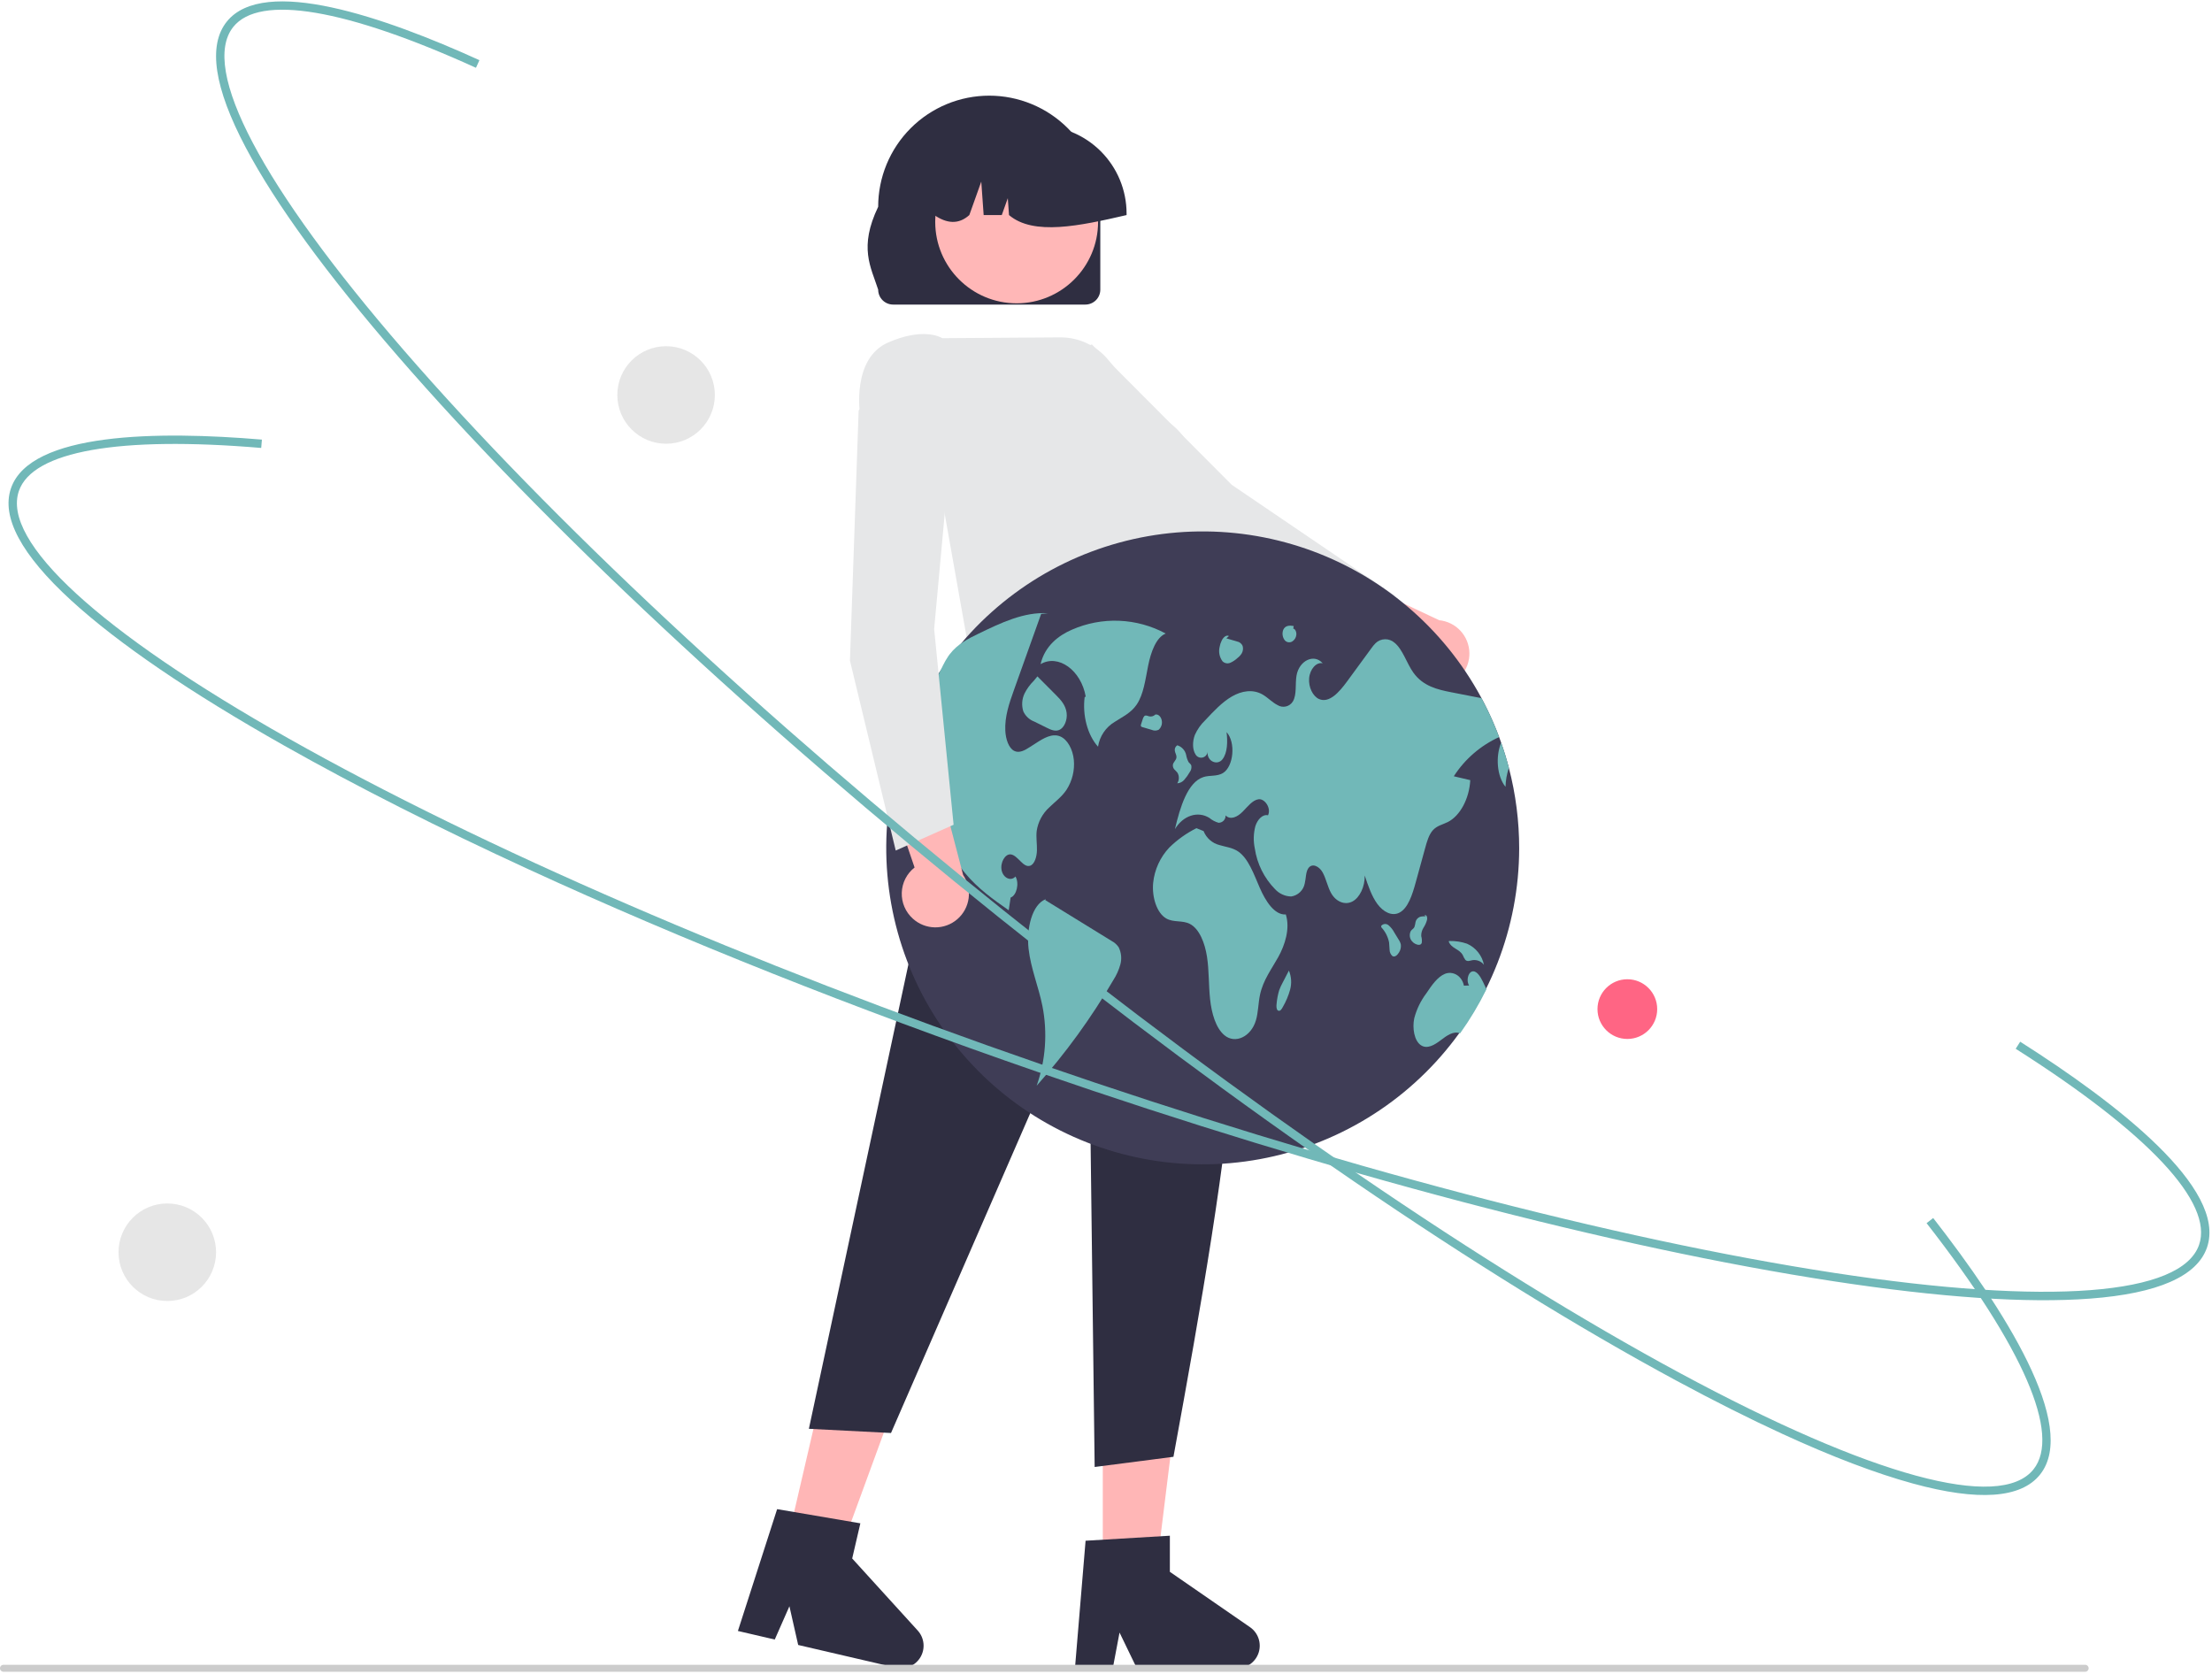 <svg width="793" height="600" viewBox="0 0 793 600" fill="none" xmlns="http://www.w3.org/2000/svg">
<g clip-path="url(#clip0_3841_130)">
<path d="M516.399 246.233C514.668 246.482 512.904 246.35 511.23 245.844C509.557 245.338 508.014 244.472 506.711 243.306C505.408 242.14 504.377 240.703 503.689 239.095C503.002 237.487 502.675 235.749 502.732 234.001L463.054 218.753L481.019 205.902L515.943 222.352C518.874 222.643 521.595 223.998 523.593 226.162C525.59 228.325 526.724 231.147 526.78 234.091C526.836 237.035 525.81 239.897 523.897 242.135C521.983 244.373 519.315 245.831 516.398 246.233L516.399 246.233Z" fill="#FFB7B7"/>
<path d="M493.726 235.294L499.921 213.441L499.616 213.234L441.586 173.814L391.423 123.48L362.202 135.155L364.121 144.404L364.246 144.518L430.941 204.255L431.003 204.285L493.726 235.294Z" fill="#E6E7E8"/>
<path d="M434.278 285.21L344.469 272.621L352.374 217.514H418.492L434.278 285.21Z" fill="#FFB6B6"/>
<path d="M281.679 555.052L300.102 559.333L325.381 490.312L298.192 483.994L281.679 555.052Z" fill="#FFB6B6"/>
<path d="M264.538 584.714L277.749 587.784L283.006 575.859L286.147 589.735L321.187 597.878C322.867 598.269 324.627 598.112 326.211 597.431C327.796 596.75 329.121 595.58 329.993 594.093C330.866 592.606 331.24 590.879 331.061 589.163C330.882 587.448 330.16 585.835 329 584.56L305.509 558.732L308.439 546.122L278.599 541.039L264.538 584.714Z" fill="#2F2E41"/>
<path d="M395.352 565.319H414.265L423.266 492.367H395.352V565.319Z" fill="#FFB6B6"/>
<path d="M385.369 598.09H398.933L401.354 585.284L407.554 598.09H443.528C445.252 598.09 446.932 597.539 448.321 596.517C449.71 595.495 450.736 594.056 451.249 592.41C451.762 590.764 451.735 588.996 451.173 587.366C450.611 585.736 449.542 584.328 448.123 583.349L419.396 563.509V550.562L389.179 552.366L385.369 598.09Z" fill="#2F2E41"/>
<path d="M343.334 263.27L431.163 256.283C457.08 316.825 440.601 413.474 420.683 522.273L392.434 525.926L390.243 351.099L319.425 513.74L289.983 512.235L343.334 263.27Z" fill="#2F2E41"/>
<path d="M394.458 103.845V74.131C394.46 68.9 393.433 63.721 391.433 58.888C389.433 54.055 386.501 49.663 382.803 45.964C379.106 42.264 374.715 39.33 369.883 37.328C365.051 35.325 359.872 34.295 354.642 34.295C349.412 34.295 344.232 35.325 339.4 37.328C334.568 39.33 330.178 42.264 326.481 45.964C322.783 49.663 319.851 54.055 317.851 58.888C315.851 63.721 314.823 68.9 314.826 74.131C307.808 88.754 312.199 95.707 314.826 103.845C314.828 105.262 315.392 106.62 316.394 107.622C317.397 108.624 318.755 109.188 320.172 109.191H389.109C390.527 109.189 391.886 108.625 392.889 107.623C393.891 106.621 394.455 105.262 394.458 103.845Z" fill="#2F2E41"/>
<path d="M364.468 108.741C380.59 108.741 393.66 95.672 393.66 79.549C393.66 63.427 380.59 50.357 364.468 50.357C348.346 50.357 335.276 63.427 335.276 79.549C335.276 95.672 348.346 108.741 364.468 108.741Z" fill="#FFB7B7"/>
<path d="M403.877 76.507C403.868 68.157 400.546 60.152 394.642 54.247C388.737 48.343 380.731 45.021 372.381 45.012H366.438C358.088 45.021 350.082 48.343 344.178 54.247C338.273 60.152 334.952 68.157 334.942 76.507V77.102C339.393 80.145 343.618 80.59 347.502 77.102L351.785 65.108L352.641 77.102H359.133L361.297 71.051L361.73 77.102C370.498 84.569 387.078 80.991 403.877 77.102L403.877 76.507Z" fill="#2F2E41"/>
<path d="M347.446 233.619L421.771 230.791L425.925 182.167C429.129 173.267 429.181 165.62 426.079 159.454C423.411 154.386 418.929 150.512 413.528 148.605L397.264 128.963C395.172 126.438 392.545 124.41 389.574 123.024C386.602 121.639 383.359 120.931 380.081 120.951L337.821 121.24C336.803 120.628 330.625 117.488 318.439 122.768C305.223 128.495 308.292 148.395 308.325 148.595L308.356 148.782L308.501 148.91L336.608 172.585L347.446 233.619Z" fill="#E6E7E8"/>
<path d="M1.247 599.336H747.528C747.859 599.336 748.176 599.204 748.41 598.971C748.644 598.737 748.775 598.42 748.775 598.089C748.775 597.758 748.644 597.441 748.41 597.207C748.176 596.973 747.859 596.842 747.528 596.842H1.247C0.916 596.842 0.599 596.973 0.365 597.207C0.131 597.441 0 597.758 0 598.089C0 598.42 0.131 598.737 0.365 598.971C0.599 599.204 0.916 599.336 1.247 599.336Z" fill="#CCCCCC"/>
<path d="M544.626 304.196C544.57 332.522 533.92 359.803 514.77 380.675C495.62 401.547 469.355 414.501 441.138 416.989C412.921 419.478 384.794 411.321 362.287 394.123C339.779 376.925 324.519 351.929 319.506 324.05C314.494 296.17 320.091 267.425 335.199 243.463C350.306 219.502 373.83 202.059 401.147 194.563C428.463 187.066 457.596 190.06 482.817 202.954C508.038 215.849 527.524 237.711 537.443 264.244C537.69 264.911 537.931 265.577 538.166 266.249V266.256C539.213 269.213 540.135 272.225 540.933 275.292C543.393 284.729 544.634 294.443 544.626 304.196Z" fill="#3F3D56"/>
<path d="M417.91 227.133C412.777 224.357 407.077 222.79 401.247 222.552C395.416 222.313 389.608 223.409 384.266 225.756C379.562 227.804 374.608 231.476 373.039 238.108C379.386 234.362 387.602 240.28 389.235 249.774L388.854 249.879C387.991 256.455 389.917 263.614 393.645 267.691C393.922 265.852 394.605 264.097 395.646 262.554C396.686 261.011 398.056 259.72 399.658 258.773C402.397 256.972 405.427 255.664 407.518 252.569C409.996 248.9 410.626 243.538 411.611 238.646C412.595 233.754 414.463 228.496 417.91 227.133Z" fill="#71B8B8"/>
<path d="M382.383 283.089C380.625 285.729 378.277 287.385 376.171 289.447C373.739 291.66 372.143 294.642 371.653 297.893C371.386 300.19 371.799 302.525 371.742 304.848C371.685 307.17 370.91 309.785 369.33 310.362C366.836 311.263 364.933 306.631 362.369 306.307C360.332 306.054 358.498 309.258 359.089 312.037C359.679 314.817 362.452 316.048 364.044 314.233C365.485 316.651 364.47 321.035 362.306 321.778C362.077 323.301 361.849 324.817 361.627 326.34C356.157 322.514 350.63 318.624 345.979 313.021C340.806 306.842 337.597 299.258 336.765 291.243C336.162 284.802 337.057 277.435 334.1 272.479C331.733 268.513 327.672 267.638 324.017 267.885C323.35 267.93 322.678 268.006 322.012 268.088C324.167 261.614 326.905 255.349 330.191 249.369C330.935 249.05 331.626 248.619 332.24 248.093C335.642 245.206 337.152 239.362 339.912 235.32C340.09 235.059 340.274 234.806 340.464 234.558C343.288 230.871 347.07 228.974 350.725 227.21C358.816 223.282 367.141 219.304 375.682 219.849L373.252 220.084C370.415 228.029 367.577 235.973 364.736 243.918C364.304 245.136 363.869 246.357 363.429 247.579C361.817 252.097 360.155 256.907 360.402 261.965C360.548 264.96 361.589 268.158 363.568 269.186C365.415 270.138 367.433 268.97 369.216 267.815C369.971 267.333 370.72 266.851 371.475 266.362C374.184 264.617 377.186 262.828 380.048 263.995C382.669 265.061 384.604 268.621 384.972 272.46C385.309 276.192 384.399 279.93 382.383 283.089Z" fill="#71B8B8"/>
<path d="M398.498 337.329C390.585 332.456 382.671 327.584 374.757 322.711L374.892 322.365C369.971 324.239 367.929 332.985 368.742 340.138C369.555 347.29 372.312 353.684 373.705 360.653C375.583 370.19 374.874 380.056 371.652 389.226C382.058 377.55 391.267 364.861 399.141 351.348C400.241 349.644 401.079 347.786 401.628 345.834C402.208 343.754 402.001 341.533 401.046 339.596C400.398 338.64 399.523 337.861 398.498 337.329Z" fill="#71B8B8"/>
<path d="M367.266 248.685C366.337 250.68 366.194 252.952 366.865 255.048C367.646 256.737 369.062 258.049 370.806 258.698L375.179 260.865C376.633 261.586 378.201 262.315 379.684 261.721C381.473 261.006 382.713 258.202 382.392 255.599C382.051 252.829 380.304 250.923 378.69 249.301C376.43 247.03 374.17 244.759 371.91 242.488L370.636 244.048C369.259 245.392 368.119 246.96 367.266 248.685Z" fill="#71B8B8"/>
<path d="M521.185 278.298C523.153 278.761 525.12 279.224 527.087 279.687C526.744 286.331 523.451 292.48 519.034 294.707C517.194 295.634 515.145 295.976 513.622 297.709C512.245 299.283 511.547 301.732 510.906 304.073C509.783 308.16 508.659 312.246 507.536 316.333C506.331 320.737 504.782 325.629 501.648 327.216C498.957 328.58 495.879 326.911 493.811 324.113C491.742 321.314 490.479 317.551 489.255 313.884C489.331 317.881 487.472 321.803 484.838 323.192C482.198 324.582 478.988 323.326 477.224 320.223C475.954 317.996 475.428 315.057 474.184 312.799C472.94 310.539 470.332 309.245 468.974 311.364C468.08 312.773 468.194 314.931 467.75 316.72C467.526 317.908 466.938 318.997 466.067 319.835C465.195 320.673 464.085 321.219 462.889 321.397C461.789 321.372 460.706 321.123 459.706 320.666C458.706 320.209 457.809 319.553 457.07 318.738C453.184 314.763 450.655 309.661 449.843 304.162C449.292 301.526 449.362 298.797 450.046 296.192C450.826 293.724 452.711 291.82 454.583 292.29C455.814 289.688 453.383 286.236 451.194 286.541C448.999 286.845 447.279 289.199 445.477 291.008C443.681 292.816 441.168 294.13 439.36 292.334C439.4 292.991 439.178 293.637 438.742 294.13C438.306 294.623 437.692 294.923 437.036 294.963C436.971 294.967 436.906 294.969 436.841 294.968C435.638 294.622 434.521 294.03 433.56 293.229C429.416 290.646 424.156 292.36 421.211 297.246C423.052 289.415 425.748 280.43 431.402 278.59C433.712 277.835 436.231 278.456 438.414 277.149C442.279 274.833 443.059 266.083 439.721 262.472C440.147 265.886 440.064 269.871 438.262 272.206C436.46 274.541 432.678 273.018 432.906 269.566C432.855 270.052 432.651 270.509 432.325 270.871C431.998 271.234 431.565 271.484 431.087 271.585C430.609 271.687 430.112 271.635 429.666 271.436C429.22 271.237 428.848 270.903 428.604 270.48C427.405 268.653 427.506 265.664 428.357 263.481C429.233 261.504 430.49 259.719 432.056 258.227C435.07 254.997 438.129 251.729 441.619 249.698C445.115 247.668 449.151 246.983 452.654 249.001C454.5 250.067 456.125 251.843 458.009 252.782C458.452 253.057 458.945 253.242 459.459 253.327C459.974 253.411 460.499 253.393 461.007 253.274C461.514 253.155 461.994 252.938 462.417 252.634C462.84 252.33 463.2 251.945 463.474 251.503C463.496 251.468 463.516 251.434 463.536 251.399C464.939 248.937 464.279 245.282 464.799 242.204C465.732 236.766 471.17 234.222 474.184 237.813C471.932 237.236 469.603 239.901 469.323 243.131C469.038 246.361 470.669 249.622 472.852 250.6C476.519 252.224 480.111 248.137 482.884 244.356C485.777 240.396 488.675 236.438 491.577 232.483C492.041 231.81 492.561 231.177 493.132 230.592C494.041 229.706 495.252 229.199 496.521 229.173C497.79 229.147 499.022 229.604 499.966 230.452C502.898 232.845 504.275 237.75 506.68 241.126C510.17 246.031 515.392 247.224 520.253 248.176C523.876 248.88 527.501 249.588 531.129 250.301C533.547 254.8 535.657 259.458 537.443 264.243C530.791 267.276 525.148 272.154 521.185 278.298Z" fill="#71B8B8"/>
<path d="M540.933 275.29C540.189 277.481 539.783 279.773 539.727 282.086C536.618 278.291 536.123 271.178 538.166 266.254C539.213 269.211 540.135 272.223 540.933 275.29Z" fill="#71B8B8"/>
<path d="M532.899 354.648C530.181 360.168 527.019 365.459 523.444 370.468C521.16 369.49 518.704 371.235 516.566 372.873C514.332 374.586 511.648 376.255 509.357 374.694C507.016 373.095 506.261 368.621 507.003 365.074C507.856 361.802 509.349 358.731 511.394 356.038C513.298 353.195 515.335 350.244 517.981 349.14C520.633 348.036 524.041 349.597 524.815 353.366L526.693 353.303C525.64 351.856 526.192 348.861 527.607 348.334C529.238 347.719 530.653 349.959 531.618 351.939C532.049 352.833 532.487 353.734 532.899 354.648Z" fill="#71B8B8"/>
<path d="M460.963 327.845C456.925 328.099 453.727 323.129 451.602 318.239C449.477 313.35 447.538 307.758 443.896 305.27C441.814 303.848 439.441 303.652 437.183 302.963C435.903 302.64 434.718 302.016 433.726 301.143C432.735 300.27 431.966 299.174 431.483 297.945L428.922 296.91C425.34 298.701 422.059 301.04 419.199 303.843C415.93 307.315 413.894 311.766 413.405 316.51C412.916 321.636 414.722 327.352 418.098 329.277C420.765 330.799 423.87 329.84 426.572 331.233C429.947 332.973 431.951 338.029 432.71 343.021C433.469 348.012 433.276 353.2 433.819 358.248C434.362 363.296 435.858 368.549 438.953 371.137C442.827 374.374 448.511 371.684 450.249 365.791C451.102 362.9 451.072 359.638 451.71 356.637C452.833 351.353 455.863 347.432 458.266 343.098C460.669 338.763 462.561 332.876 460.963 327.845Z" fill="#71B8B8"/>
<path d="M421.069 275.919C421.445 276.266 421.796 276.639 422.12 277.035C422.455 277.613 422.626 278.27 422.614 278.938C422.603 279.605 422.41 280.256 422.055 280.822C422.542 280.794 423.017 280.666 423.451 280.445C423.886 280.225 424.269 279.916 424.578 279.54C425.315 278.7 425.963 277.787 426.512 276.815C426.771 276.482 426.955 276.098 427.054 275.688C427.152 275.278 427.162 274.852 427.083 274.438C426.892 273.894 426.441 273.662 426.125 273.252C425.687 272.452 425.387 271.583 425.24 270.682C425.065 269.838 424.658 269.06 424.064 268.435C423.471 267.809 422.715 267.362 421.881 267.143L422.083 267.181C421.739 267.386 421.467 267.693 421.306 268.059C421.145 268.426 421.102 268.834 421.184 269.226C421.307 270.017 421.816 270.675 421.765 271.482C421.692 272.644 420.532 273.189 420.46 274.35C420.449 274.933 420.667 275.497 421.069 275.919Z" fill="#71B8B8"/>
<path d="M414.152 256.183L414.169 256.179C414.294 256.066 414.409 255.944 414.514 255.812L414.152 256.183Z" fill="#71B8B8"/>
<path d="M415.362 261.636C415.847 261.21 416.206 260.659 416.399 260.044C416.592 259.428 416.613 258.772 416.458 258.145C416.165 256.825 415.127 255.937 414.17 256.181C413.892 256.463 413.547 256.669 413.168 256.781C412.788 256.892 412.387 256.906 412 256.82C411.409 256.667 410.759 256.275 410.245 256.721C409.952 257.054 409.746 257.455 409.647 257.888C409.457 258.471 409.267 259.055 409.077 259.638C408.987 259.847 408.964 260.078 409.01 260.301C409.046 260.39 409.105 260.469 409.18 260.529C409.256 260.589 409.346 260.628 409.441 260.644C410.581 260.98 411.721 261.316 412.861 261.652C413.254 261.833 413.681 261.925 414.114 261.922C414.546 261.919 414.972 261.822 415.362 261.636Z" fill="#71B8B8"/>
<path d="M501.434 336.893C500.907 336.03 500.38 335.168 499.853 334.305C499.336 333.306 498.628 332.417 497.77 331.689C497.584 331.533 497.369 331.416 497.138 331.343C496.907 331.27 496.663 331.244 496.422 331.265C496.18 331.286 495.945 331.355 495.73 331.467C495.516 331.579 495.325 331.733 495.169 331.918L495.142 331.952L495.206 332.445C496.617 333.958 497.579 335.834 497.983 337.863C498.103 338.745 498.061 339.658 498.167 340.543C498.178 340.954 498.27 341.358 498.437 341.733C498.605 342.109 498.845 342.447 499.143 342.729C499.973 343.284 500.947 342.466 501.538 341.469C502.066 340.65 502.303 339.676 502.21 338.706C502.079 338.055 501.815 337.438 501.434 336.893Z" fill="#71B8B8"/>
<path d="M509.702 338.015C509.802 337.207 509.737 336.387 509.509 335.606C509.471 334.548 509.752 333.504 510.314 332.607C510.872 331.762 511.295 330.834 511.568 329.858C511.683 329.414 511.662 328.945 511.508 328.512C511.333 328.12 510.911 327.941 510.668 328.252L511.187 328.586C510.487 328.461 509.767 328.496 509.082 328.688C508.691 328.837 508.342 329.079 508.065 329.392C507.787 329.705 507.589 330.08 507.487 330.486C507.401 331.119 507.261 331.743 507.068 332.352C506.759 332.988 506.16 333.199 505.784 333.758C505.527 334.252 505.398 334.803 505.407 335.361C505.416 335.918 505.564 336.464 505.837 336.95C506.309 337.745 507.061 338.336 507.945 338.608C508.578 338.835 509.412 338.847 509.702 338.015Z" fill="#71B8B8"/>
<path d="M524.425 342.457C524.654 343.053 524.961 343.616 525.337 344.131C526.042 344.841 527 344.405 527.855 344.232C528.631 344.11 529.426 344.199 530.155 344.492C530.884 344.784 531.52 345.268 531.997 345.893C531.665 344.239 530.941 342.689 529.886 341.373C528.831 340.057 527.476 339.013 525.934 338.329C523.93 337.636 521.819 337.306 519.699 337.354L519.337 337.447C520.259 340.133 523.157 340.073 524.425 342.457Z" fill="#71B8B8"/>
<path d="M462.067 347.951L462.072 347.963L462.178 347.76L462.067 347.951Z" fill="#71B8B8"/>
<path d="M459.833 352.274C459.346 353.159 458.927 354.079 458.58 355.027C458.121 356.563 457.817 358.141 457.672 359.737C457.559 360.645 457.524 361.804 458.093 362.246C458.256 362.355 458.453 362.4 458.647 362.374C458.841 362.347 459.019 362.251 459.148 362.103C459.464 361.769 459.722 361.385 459.913 360.966C461.031 359.041 461.898 356.981 462.495 354.837C463.118 352.562 462.97 350.144 462.072 347.963C461.326 349.4 460.58 350.837 459.833 352.274Z" fill="#71B8B8"/>
<path d="M438.286 237.093C438.641 237.44 439.09 237.676 439.576 237.771C440.063 237.866 440.568 237.816 441.027 237.628C441.978 237.213 442.85 236.636 443.605 235.925C444.231 235.462 444.762 234.883 445.168 234.22C445.393 233.823 445.536 233.387 445.591 232.934C445.646 232.482 445.611 232.024 445.488 231.585C445.313 231.165 445.034 230.797 444.678 230.514C444.321 230.232 443.898 230.045 443.449 229.972C442.183 229.597 440.918 229.221 439.652 228.846L440.568 228.021C439.626 227.516 438.584 228.454 437.995 229.615C437.617 230.374 437.354 231.184 437.214 232.019C437.014 232.892 437.006 233.798 437.191 234.674C437.376 235.551 437.75 236.376 438.286 237.093Z" fill="#71B8B8"/>
<path d="M460.629 229.591C460.985 229.985 461.478 230.227 462.007 230.27C462.537 230.314 463.062 230.154 463.478 229.823C463.836 229.555 464.133 229.214 464.35 228.823C464.567 228.431 464.699 227.999 464.738 227.553C464.828 226.558 464.335 225.452 463.633 225.366L463.793 224.434C462.439 224.189 460.773 224.14 460.047 225.784C459.803 226.414 459.727 227.098 459.829 227.766C459.931 228.434 460.207 229.063 460.629 229.591Z" fill="#71B8B8"/>
<path d="M327.247 329.336C325.946 328.167 324.917 326.728 324.233 325.119C323.548 323.511 323.225 321.771 323.285 320.024C323.345 318.277 323.787 316.564 324.58 315.006C325.374 313.448 326.499 312.083 327.877 311.006L314.151 270.777L335.535 276.332L345.281 313.681C346.936 316.116 347.641 319.074 347.261 321.995C346.881 324.915 345.442 327.595 343.218 329.525C340.994 331.455 338.139 332.502 335.194 332.468C332.249 332.433 329.42 331.319 327.242 329.337L327.247 329.336Z" fill="#FFB7B7"/>
<path d="M321.115 304.924L341.863 295.678L334.893 225.501L341.384 154.737L313.683 139.787L307.814 147.188V147.356L304.704 236.838L304.721 236.906L321.115 304.924Z" fill="#E6E7E8"/>
<path d="M638.954 514.046C627.223 508.651 614.569 502.295 600.992 494.977C530.772 457.122 444.423 398.067 357.851 328.693C271.28 259.32 194.829 187.913 142.581 127.63C117.13 98.264 98.797 73.115 88.092 52.881C76.758 31.459 74.473 16.279 81.297 7.762C94.593 -8.829 137.893 6.115 171.875 21.573L170.633 24.304C123.966 3.076 93.071 -2.132 83.638 9.639C71.624 24.631 93.935 66.92 144.848 125.665C196.981 185.816 273.293 257.088 359.727 326.353C446.162 395.616 532.351 454.564 602.416 492.337C670.84 529.226 716.977 541.785 728.991 526.793C738.966 514.345 725.36 482.994 690.68 438.514L693.046 436.67C718.245 468.99 745.342 511.186 731.333 528.669C724.508 537.185 709.194 538.262 685.818 531.869C672.492 528.224 656.81 522.257 638.954 514.046Z" fill="#71B8B8"/>
<path d="M189.725 311.765C157.382 296.892 127.824 281.955 101.935 267.337C68.097 248.23 42.38 230.701 25.5 215.242C7.627 198.872 0.374 185.343 3.941 175.028C10.888 154.935 56.692 154.462 93.893 157.603L93.64 160.593C42.554 156.279 11.705 161.753 6.776 176.009C0.497 194.166 35.719 226.501 103.411 264.724C172.723 303.863 268.545 345.353 373.227 381.548C477.907 417.745 578.891 444.308 657.575 456.343C734.418 468.097 782.092 464.425 788.37 446.269C793.582 431.194 770.233 406.237 722.625 375.995L724.234 373.462C758.827 395.437 798.526 426.075 791.205 447.249C787.639 457.564 773.577 463.722 749.411 465.556C726.586 467.287 695.535 465.185 657.122 459.309C578.264 447.247 477.093 420.637 372.246 384.384C306.473 361.64 244.167 336.8 189.725 311.765Z" fill="#71B8B8"/>
<path d="M238.796 159.085C248.451 159.085 256.279 151.258 256.279 141.602C256.279 131.947 248.451 124.119 238.796 124.119C229.14 124.119 221.312 131.947 221.312 141.602C221.312 151.258 229.14 159.085 238.796 159.085Z" fill="#E6E6E6"/>
<path d="M583.401 372.475C589.312 372.475 594.104 367.683 594.104 361.773C594.104 355.862 589.312 351.07 583.401 351.07C577.491 351.07 572.699 355.862 572.699 361.773C572.699 367.683 577.491 372.475 583.401 372.475Z" fill="#FF6584"/>
<path d="M59.977 466.419C69.632 466.419 77.46 458.592 77.46 448.936C77.46 439.281 69.632 431.453 59.977 431.453C50.321 431.453 42.494 439.281 42.494 448.936C42.494 458.592 50.321 466.419 59.977 466.419Z" fill="#E6E6E6"/>
</g>
<defs>
<clipPath id="clip0_3841_130">
<rect width="792.086" height="598.836" fill="white" transform="translate(0 0.5)"/>
</clipPath>
</defs>
</svg>

